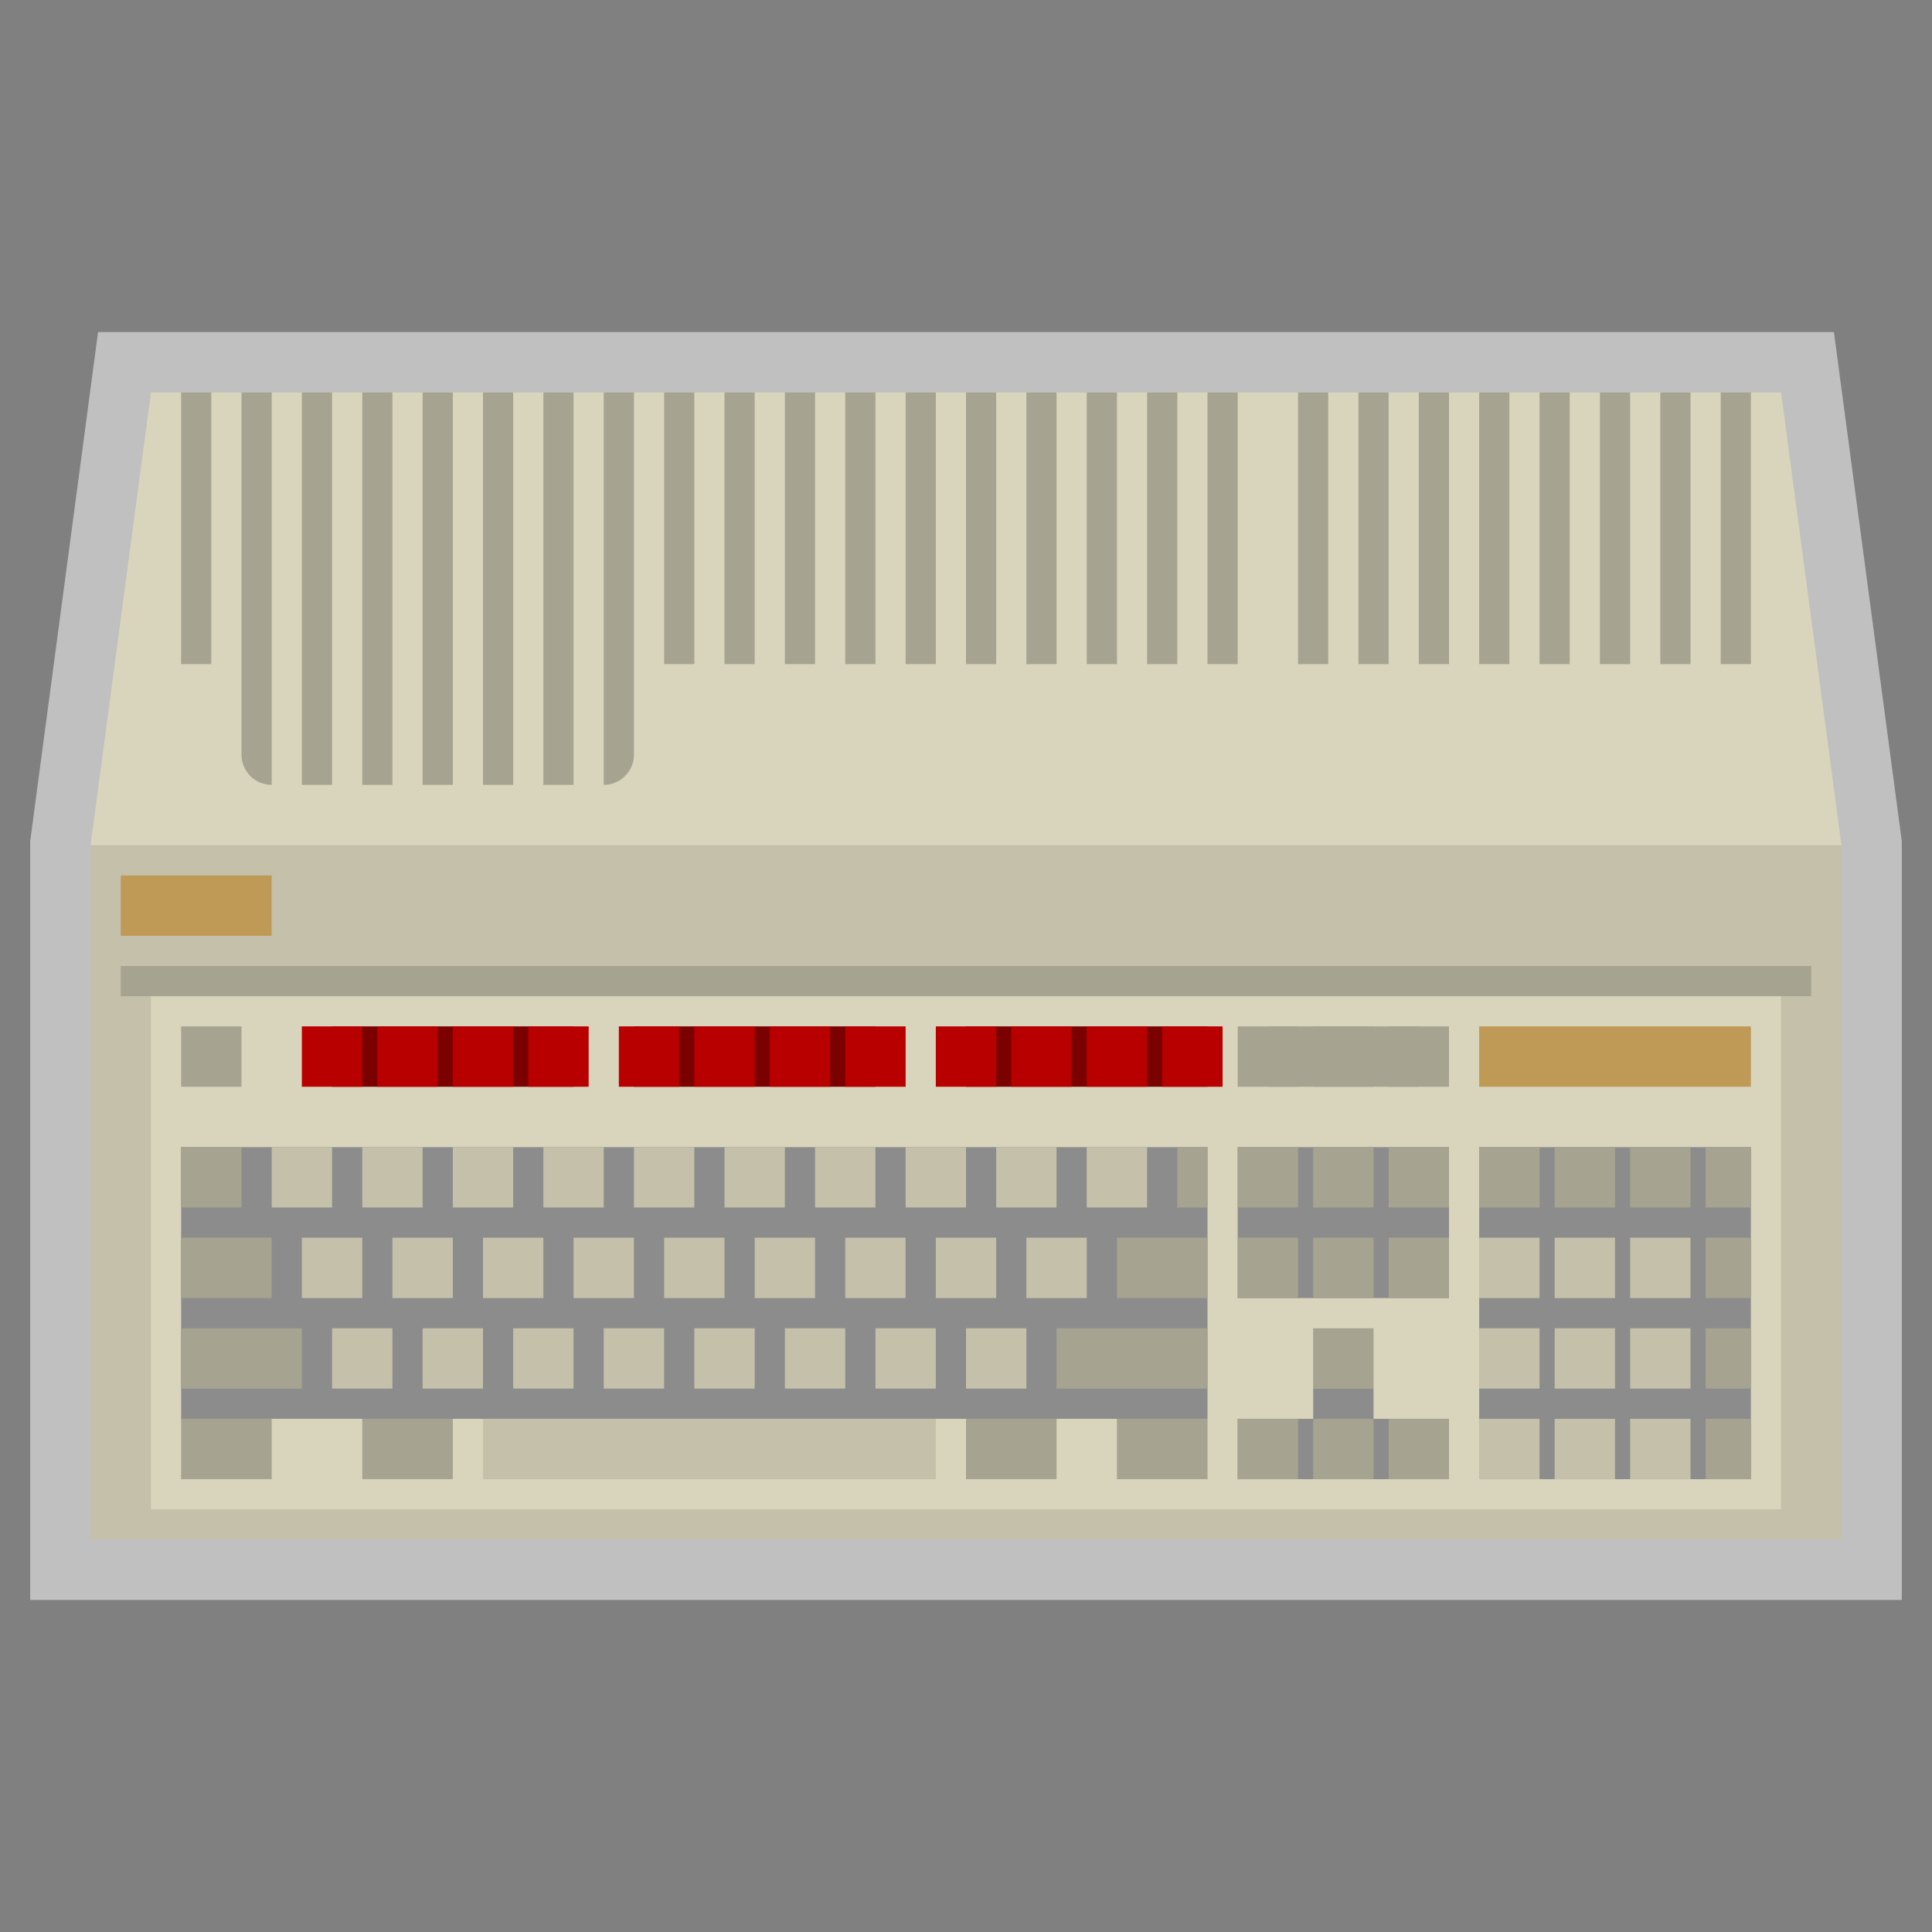 <?xml version="1.0" encoding="iso-8859-1"?>
<!-- Generator: Adobe Illustrator 27.8.1, SVG Export Plug-In . SVG Version: 6.00 Build 0)  -->
<svg version="1.1" id="Layer_1" xmlns="http://www.w3.org/2000/svg" xmlns:xlink="http://www.w3.org/1999/xlink" x="0px" y="0px"
	 viewBox="0 0 256 256" style="enable-background:new 0 0 256 256;" xml:space="preserve">
<rect x="0" y="0" width="256" height="256" fill="#808080" stroke="none"/>
<polygon style="opacity:0.5;fill:#FFFFFF;" points="251.93,110.943 243.93,50.943 243.004,44 236,44 232,44 228,44 224,44 220,44 
	216,44 212,44 208,44 204,44 200,44 196,44 192,44 188,44 184,44 180,44 176,44 172,44 164,44 160,44 156,44 152,44 148,44 144,44 
	140,44 136,44 132,44 128,44 124,44 120,44 116,44 112,44 108,44 104,44 100,44 96,44 92,44 88,44 84,44 80,44 76,44 72,44 68,44 
	64,44 60,44 56,44 52,44 48,44 44,44 40,44 36,44 32,44 28,44 24,44 20,44 12.996,44 12.07,50.943 4.07,110.943 4,111.469 4,112 
	4,204 4,212 12,212 244,212 252,212 252,204 252,112 252,111.469 "/>
<rect x="12" y="112" style="fill:#C4C0AA;" width="232" height="92"/>
<rect x="20" y="132" style="fill:#D9D4BC;" width="216" height="68"/>
<rect x="196" y="152" style="fill:#8C8C8C;" width="36" height="44"/>
<rect x="24" y="152" style="fill:#8C8C8C;" width="136" height="36"/>
<rect x="168" y="136" style="fill:#A6A390;" width="20" height="8"/>
<rect x="44" y="136" style="fill:#7B0000;" width="32" height="8"/>
<rect x="84" y="136" style="fill:#7B0000;" width="32" height="8"/>
<rect x="128" y="136" style="fill:#7B0000;" width="32" height="8"/>
<polygon style="fill:#D9D4BC;" points="244,112 12,112 20,52 236,52 "/>
<rect x="24" y="52" style="fill:#A6A390;" width="4" height="36"/>
<path style="fill:#A6A390;" d="M36,104L36,104c-2.209,0-4-1.791-4-4V52h4V104z"/>
<rect x="40" y="52" style="fill:#A6A390;" width="4" height="52"/>
<rect x="48" y="52" style="fill:#A6A390;" width="4" height="52"/>
<rect x="56" y="52" style="fill:#A6A390;" width="4" height="52"/>
<rect x="64" y="52" style="fill:#A6A390;" width="4" height="52"/>
<rect x="72" y="52" style="fill:#A6A390;" width="4" height="52"/>
<path style="fill:#A6A390;" d="M80,104L80,104l0-52h4v48C84,102.209,82.209,104,80,104z"/>
<rect x="88" y="52" style="fill:#A6A390;" width="4" height="36"/>
<rect x="96" y="52" style="fill:#A6A390;" width="4" height="36"/>
<rect x="104" y="52" style="fill:#A6A390;" width="4" height="36"/>
<rect x="112" y="52" style="fill:#A6A390;" width="4" height="36"/>
<rect x="120" y="52" style="fill:#A6A390;" width="4" height="36"/>
<rect x="128" y="52" style="fill:#A6A390;" width="4" height="36"/>
<rect x="136" y="52" style="fill:#A6A390;" width="4" height="36"/>
<rect x="144" y="52" style="fill:#A6A390;" width="4" height="36"/>
<rect x="152" y="52" style="fill:#A6A390;" width="4" height="36"/>
<rect x="160" y="52" style="fill:#A6A390;" width="4" height="36"/>
<rect x="172" y="52" style="fill:#A6A390;" width="4" height="36"/>
<rect x="180" y="52" style="fill:#A6A390;" width="4" height="36"/>
<rect x="188" y="52" style="fill:#A6A390;" width="4" height="36"/>
<rect x="196" y="52" style="fill:#A6A390;" width="4" height="36"/>
<rect x="204" y="52" style="fill:#A6A390;" width="4" height="36"/>
<rect x="212" y="52" style="fill:#A6A390;" width="4" height="36"/>
<rect x="220" y="52" style="fill:#A6A390;" width="4" height="36"/>
<rect x="228" y="52" style="fill:#A6A390;" width="4" height="36"/>
<rect x="16" y="116" style="fill:#BF9A57;" width="20" height="8"/>
<rect x="196" y="136" style="fill:#BF9A57;" width="36" height="8"/>
<rect x="16" y="128" style="fill:#A6A390;" width="224" height="4"/>
<rect x="24" y="136" style="fill:#A6A390;" width="8" height="8"/>
<rect x="40" y="136" style="fill:#B80000;" width="8" height="8"/>
<rect x="50" y="136" style="fill:#B80000;" width="8" height="8"/>
<rect x="60" y="136" style="fill:#B80000;" width="8" height="8"/>
<rect x="70" y="136" style="fill:#B80000;" width="8" height="8"/>
<rect x="82" y="136" style="fill:#B80000;" width="8" height="8"/>
<rect x="92" y="136" style="fill:#B80000;" width="8" height="8"/>
<rect x="102" y="136" style="fill:#B80000;" width="8" height="8"/>
<rect x="112" y="136" style="fill:#B80000;" width="8" height="8"/>
<rect x="124" y="136" style="fill:#B80000;" width="8" height="8"/>
<rect x="134" y="136" style="fill:#B80000;" width="8" height="8"/>
<rect x="144" y="136" style="fill:#B80000;" width="8" height="8"/>
<rect x="164" y="136" style="fill:#A6A390;" width="8" height="8"/>
<rect x="174" y="136" style="fill:#A6A390;" width="8" height="8"/>
<rect x="184" y="136" style="fill:#A6A390;" width="8" height="8"/>
<rect x="164" y="152" style="fill:#8C8C8C;" width="28" height="20"/>
<rect x="164" y="152" style="fill:#A6A390;" width="8" height="8"/>
<rect x="174" y="152" style="fill:#A6A390;" width="8" height="8"/>
<rect x="184" y="152" style="fill:#A6A390;" width="8" height="8"/>
<rect x="196" y="152" style="fill:#A6A390;" width="8" height="8"/>
<rect x="206" y="152" style="fill:#A6A390;" width="8" height="8"/>
<rect x="216" y="152" style="fill:#A6A390;" width="8" height="8"/>
<rect x="196" y="164" style="fill:#C4C0AA;" width="8" height="8"/>
<rect x="206" y="164" style="fill:#C4C0AA;" width="8" height="8"/>
<rect x="216" y="164" style="fill:#C4C0AA;" width="8" height="8"/>
<rect x="196" y="176" style="fill:#C4C0AA;" width="8" height="8"/>
<rect x="206" y="176" style="fill:#C4C0AA;" width="8" height="8"/>
<rect x="216" y="176" style="fill:#C4C0AA;" width="8" height="8"/>
<rect x="196" y="188" style="fill:#C4C0AA;" width="8" height="8"/>
<rect x="206" y="188" style="fill:#C4C0AA;" width="8" height="8"/>
<rect x="216" y="188" style="fill:#C4C0AA;" width="8" height="8"/>
<rect x="164" y="164" style="fill:#A6A390;" width="8" height="8"/>
<rect x="174" y="164" style="fill:#A6A390;" width="8" height="8"/>
<rect x="184" y="164" style="fill:#A6A390;" width="8" height="8"/>
<rect x="164" y="188" style="fill:#8C8C8C;" width="28" height="8"/>
<rect x="174" y="176" style="fill:#A6A390;" width="8" height="8"/>
<rect x="174" y="184" style="fill:#8C8C8C;" width="8" height="8"/>
<rect x="164" y="188" style="fill:#A6A390;" width="8" height="8"/>
<rect x="174" y="188" style="fill:#A6A390;" width="8" height="8"/>
<rect x="184" y="188" style="fill:#A6A390;" width="8" height="8"/>
<rect x="154" y="136" style="fill:#B80000;" width="8" height="8"/>
<rect x="24" y="152" style="fill:#A6A390;" width="8" height="8"/>
<rect x="24" y="164" style="fill:#A6A390;" width="12" height="8"/>
<rect x="36" y="152" style="fill:#C4C0AA;" width="8" height="8"/>
<rect x="40" y="164" style="fill:#C4C0AA;" width="8" height="8"/>
<rect x="24" y="176" style="fill:#A6A390;" width="16" height="8"/>
<rect x="24" y="188" style="fill:#A6A390;" width="12" height="8"/>
<rect x="48" y="188" style="fill:#A6A390;" width="12" height="8"/>
<rect x="128" y="188" style="fill:#A6A390;" width="12" height="8"/>
<rect x="148" y="188" style="fill:#A6A390;" width="12" height="8"/>
<rect x="64" y="188" style="fill:#C4C0AA;" width="60" height="8"/>
<rect x="44" y="176" style="fill:#C4C0AA;" width="8" height="8"/>
<rect x="56" y="176" style="fill:#C4C0AA;" width="8" height="8"/>
<rect x="68" y="176" style="fill:#C4C0AA;" width="8" height="8"/>
<rect x="80" y="176" style="fill:#C4C0AA;" width="8" height="8"/>
<rect x="92" y="176" style="fill:#C4C0AA;" width="8" height="8"/>
<rect x="104" y="176" style="fill:#C4C0AA;" width="8" height="8"/>
<rect x="116" y="176" style="fill:#C4C0AA;" width="8" height="8"/>
<rect x="128" y="176" style="fill:#C4C0AA;" width="8" height="8"/>
<rect x="140" y="176" style="fill:#A6A390;" width="20" height="8"/>
<rect x="52" y="164" style="fill:#C4C0AA;" width="8" height="8"/>
<rect x="64" y="164" style="fill:#C4C0AA;" width="8" height="8"/>
<rect x="76" y="164" style="fill:#C4C0AA;" width="8" height="8"/>
<rect x="88" y="164" style="fill:#C4C0AA;" width="8" height="8"/>
<rect x="100" y="164" style="fill:#C4C0AA;" width="8" height="8"/>
<rect x="112" y="164" style="fill:#C4C0AA;" width="8" height="8"/>
<rect x="124" y="164" style="fill:#C4C0AA;" width="8" height="8"/>
<rect x="136" y="164" style="fill:#C4C0AA;" width="8" height="8"/>
<rect x="148" y="164" style="fill:#A6A390;" width="12" height="8"/>
<rect x="48" y="152" style="fill:#C4C0AA;" width="8" height="8"/>
<rect x="60" y="152" style="fill:#C4C0AA;" width="8" height="8"/>
<rect x="72" y="152" style="fill:#C4C0AA;" width="8" height="8"/>
<rect x="84" y="152" style="fill:#C4C0AA;" width="8" height="8"/>
<rect x="96" y="152" style="fill:#C4C0AA;" width="8" height="8"/>
<rect x="108" y="152" style="fill:#C4C0AA;" width="8" height="8"/>
<rect x="120" y="152" style="fill:#C4C0AA;" width="8" height="8"/>
<rect x="132" y="152" style="fill:#C4C0AA;" width="8" height="8"/>
<rect x="144" y="152" style="fill:#C4C0AA;" width="8" height="8"/>
<rect x="156" y="152" style="fill:#A6A390;" width="4" height="8"/>
<rect x="226" y="152" style="fill:#A6A390;" width="6" height="8"/>
<rect x="226" y="164" style="fill:#A6A390;" width="6" height="8"/>
<rect x="226" y="176" style="fill:#A6A390;" width="6" height="8"/>
<rect x="226" y="188" style="fill:#A6A390;" width="6" height="8"/>
</svg>
